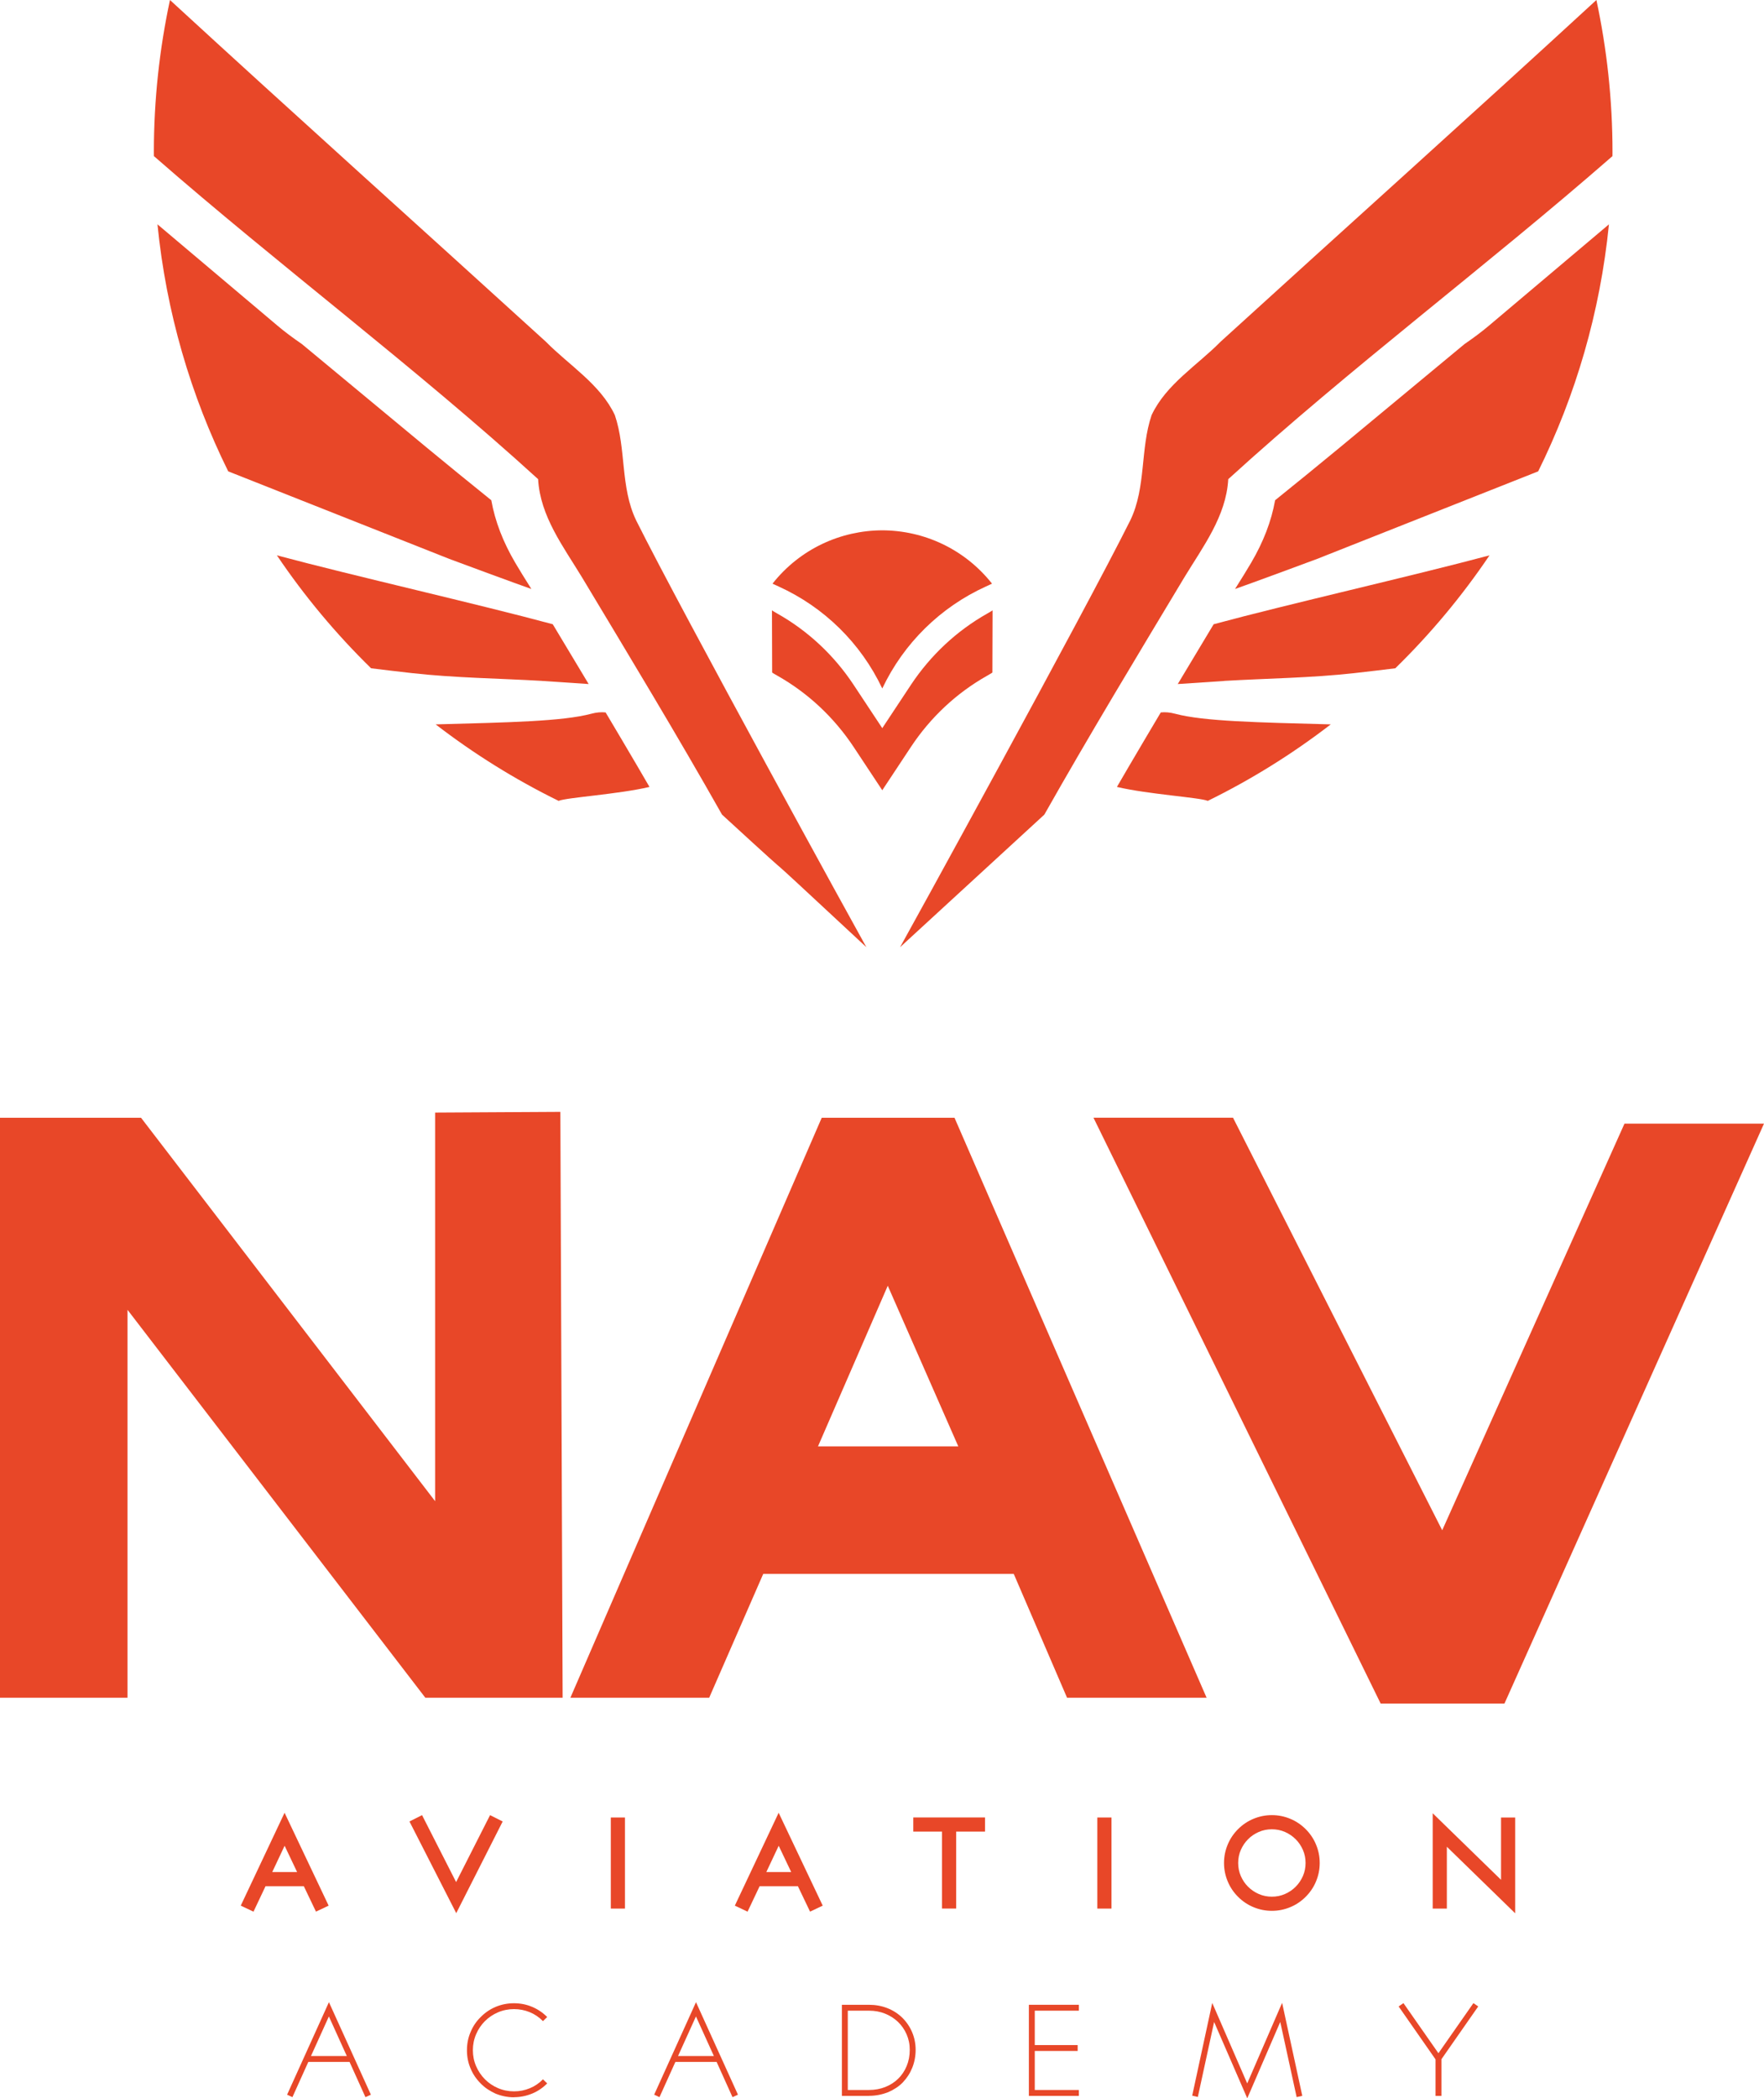 <?xml version="1.0" encoding="UTF-8"?><svg id="Capa_2" xmlns="http://www.w3.org/2000/svg" viewBox="0 0 425.11 505.6"><defs><style>.cls-1{fill:#e84728;stroke-width:0px;}</style></defs><g id="Capa_1-2"><path class="cls-1" d="M186.08,162.06c.23.15.48.32,1.23.74,7.4,4.17,13.69,10.08,18.39,17.16,3.06,4.62,5.98,9.01,6.92,10.46.94-1.45,3.86-5.84,6.92-10.46,4.69-7.09,10.98-12.99,18.39-17.16.75-.42,1.01-.59,1.23-.74.01-3.59.03-4.84.04-13.54,0-.37,0-.74,0-1.45-.24.16-.48.32-1.27.77-7.4,4.17-13.69,10.08-18.39,17.16-3.06,4.62-5.98,9.01-6.92,10.46-.94-1.45-3.86-5.84-6.92-10.46-4.69-7.09-10.98-12.99-18.39-17.16-.79-.45-1.04-.61-1.27-.77,0,.71,0,1.08,0,1.45.01,8.7.03,9.96.04,13.54Z"/><path class="cls-1" d="M212.58,165.82s.03.06.04.06c0,0,.04-.06.04-.06,5.16-10.85,13.99-19.52,24.92-24.49.5-.23.8-.37,1.49-.69-6.66-8.42-16.5-12.82-26.45-12.85h0s0,0,0,0c0,0,0,0,0,0h0c-9.95.03-19.79,4.42-26.45,12.85.7.32.99.46,1.49.69,10.94,4.97,19.77,13.64,24.92,24.49Z"/><path class="cls-1" d="M76.15,460.64l-2.93-6.13h-9.23l-2.9,6.13-3.07-1.45,10.56-22.38,10.62,22.38-3.07,1.45ZM65.61,451.09h5.99l-3.01-6.33-2.98,6.33Z"/><path class="cls-1" d="M98.67,438.91l3.04-1.53,8.21,16.13,8.18-16.13,3.04,1.53-11.19,22.09-11.27-22.09Z"/><path class="cls-1" d="M147.2,459.9v-21.95h3.41v21.95h-3.41Z"/><path class="cls-1" d="M195.22,460.64l-2.93-6.13h-9.23l-2.9,6.13-3.07-1.45,10.56-22.38,10.62,22.38-3.07,1.45ZM184.68,451.09h5.99l-3.01-6.33-2.98,6.33Z"/><path class="cls-1" d="M237.39,441.35h-6.96v18.54h-3.41v-18.54h-6.93v-3.41h17.29v3.41Z"/><path class="cls-1" d="M264.45,459.9v-21.95h3.41v21.95h-3.41Z"/><path class="cls-1" d="M306.51,460.44c-1.55,0-3.05-.3-4.49-.91-1.36-.57-2.58-1.39-3.66-2.47-1.08-1.08-1.9-2.3-2.47-3.66-.61-1.44-.91-2.93-.91-4.49s.3-3.05.91-4.49c.57-1.36,1.39-2.58,2.47-3.66s2.3-1.9,3.66-2.47c1.44-.61,2.93-.91,4.49-.91s3.05.3,4.49.91c1.36.57,2.58,1.39,3.66,2.47,1.08,1.08,1.9,2.3,2.47,3.66.61,1.44.91,2.93.91,4.49s-.3,3.05-.91,4.49c-.57,1.36-1.39,2.58-2.47,3.66-1.08,1.08-2.3,1.9-3.66,2.47-1.44.61-2.93.91-4.49.91ZM306.51,440.79c-1.12,0-2.17.21-3.15.64-.98.43-1.85,1.01-2.58,1.75-.74.74-1.32,1.6-1.75,2.58-.43.98-.64,2.04-.64,3.15s.21,2.17.64,3.15c.43.98,1.01,1.85,1.75,2.58.74.74,1.6,1.32,2.58,1.75.98.43,2.03.64,3.15.64s2.17-.21,3.15-.64c.98-.43,1.85-1.01,2.58-1.75.74-.74,1.32-1.6,1.75-2.58.43-.98.64-2.03.64-3.15s-.21-2.17-.64-3.15c-.43-.98-1.01-1.85-1.75-2.58-.74-.74-1.6-1.32-2.58-1.75-.98-.43-2.04-.64-3.15-.64Z"/><path class="cls-1" d="M348.68,444.99v14.91h-3.41v-22.97l16.47,16.04v-15.02h3.41v23.09l-16.47-16.04Z"/><path class="cls-1" d="M88.07,505.34l-3.83-8.49h-9.94l-3.83,8.49-1.28-.6,10.08-22.29,10.11,22.29-1.31.6ZM74.95,495.43h8.63l-4.32-9.54-4.32,9.54Z"/><path class="cls-1" d="M123.86,505.37c-1.5,0-2.97-.29-4.43-.88-.66-.3-1.3-.65-1.9-1.05-.61-.4-1.16-.86-1.68-1.39-1.08-1.08-1.89-2.28-2.44-3.61-.59-1.36-.88-2.83-.88-4.4s.29-3.04.88-4.4c.57-1.38,1.38-2.58,2.44-3.61,1.02-1.04,2.22-1.86,3.58-2.44,1.4-.59,2.88-.88,4.43-.88s3.04.29,4.4.88c1.32.55,2.53,1.36,3.61,2.44l-1.02.99c-.93-.95-1.99-1.67-3.19-2.16-1.2-.49-2.47-.74-3.79-.74s-2.65.26-3.86.78c-1.21.52-2.26,1.23-3.15,2.12-.89.89-1.6,1.94-2.12,3.15-.52,1.21-.78,2.5-.78,3.86s.26,2.65.78,3.85c.52,1.2,1.23,2.25,2.12,3.15.89.9,1.94,1.61,3.15,2.13,1.21.52,2.5.78,3.86.78s2.59-.25,3.79-.74c1.2-.49,2.27-1.21,3.19-2.16l1.02.99c-1.08,1.08-2.28,1.89-3.61,2.44-1.44.59-2.91.88-4.4.88Z"/><path class="cls-1" d="M176.53,505.34l-3.83-8.49h-9.94l-3.83,8.49-1.28-.6,10.08-22.29,10.11,22.29-1.31.6ZM163.41,495.43h8.63l-4.32-9.54-4.32,9.54Z"/><path class="cls-1" d="M209.42,505.03h-6.53v-21.95h6.53c1.57,0,3.05.27,4.43.81,1.38.54,2.59,1.32,3.63,2.34,1.02,1.02,1.81,2.2,2.36,3.52.55,1.32.82,2.73.82,4.2s-.27,2.94-.8,4.27c-.53,1.33-1.29,2.51-2.27,3.54-.49.51-1.04.97-1.65,1.36-.61.4-1.24.74-1.9,1.02-.72.28-1.46.5-2.23.65-.77.15-1.57.23-2.4.23ZM204.31,503.61h5.11c1.42,0,2.73-.24,3.93-.72,1.2-.48,2.24-1.15,3.11-2,.87-.85,1.55-1.87,2.04-3.05.49-1.18.74-2.47.74-3.88s-.25-2.59-.75-3.75c-.5-1.15-1.19-2.15-2.07-3-.88-.84-1.92-1.51-3.11-1.99-1.19-.48-2.49-.72-3.89-.72h-5.11v19.11Z"/><path class="cls-1" d="M249.37,484.5v8.29h10.34v1.42h-10.34v9.4h10.62v1.42h-12.04v-21.95h12.04v1.42h-10.62Z"/><path class="cls-1" d="M292.59,487.23l-3.92,18.06-1.36-.31,4.83-22.35,8.43,19.4,8.41-19.42,4.86,22.41-1.36.31-3.95-18.12-7.95,18.4-7.98-18.37Z"/><path class="cls-1" d="M347.37,496.23v8.8h-1.42v-8.8l-8.89-12.75,1.16-.8,8.43,12.07,8.43-12.07,1.16.8-8.89,12.75Z"/><path class="cls-1" d="M183.93,379.26l-13.02,29.83h-33.45l60.57-139.75h32l60.75,139.75h-33.63l-12.84-29.83h-60.39ZM213.94,309.83l-16.81,38.69h33.81l-16.99-38.69Z"/><path class="cls-1" d="M135.04,267.92l.55,141.17h-33.09l-71.77-93.47v93.47H0v-139.75h33.99l70.87,92.39v-93.64l30.18-.17Z"/><path class="cls-1" d="M425.11,270.75l-62.55,139.75h-29.83l-69.21-141.17h33.63l50.41,99.41,43.93-97.99h33.63Z"/><path class="cls-1" d="M128.07,141.95c-.18-.28-.34-.55-.52-.84-1.11-1.76-2.25-3.58-3.37-5.49-2.97-5.06-4.88-10.03-5.78-15.08-5.15-4.16-10.45-8.45-15.65-12.76-9.67-8.02-19.72-16.35-29.99-24.87-2.17-1.49-4.13-2.95-5.81-4.37-9.67-8.16-19.33-16.32-29-24.48,2.11,21.19,8.02,41.26,17.05,59.52,17.77,7.02,35.52,14.07,53.29,21.1.42.17,16.21,6.01,19.78,7.25Z"/><path class="cls-1" d="M130.63,164.08c.95.06,6,.4,11.23.75-2.01-3.36-4.02-6.71-6.01-10.01-.88-1.46-1.76-2.93-2.64-4.4-17.94-4.85-47.9-11.63-66.48-16.6,6.63,9.83,14.25,18.95,22.7,27.21,2.72.34,5.96.73,9.89,1.17,10.39,1.16,20.87,1.26,31.3,1.87Z"/><path class="cls-1" d="M153.6,184.61c-2.52-4.3-5.08-8.62-7.65-12.94-1.07-.11-2.21-.02-3.43.31-6.97,1.86-19.92,2.09-37.53,2.57,9.19,7.08,19.11,13.27,29.63,18.43,1.92-.82,14.46-1.59,21.9-3.36-.96-1.66-1.93-3.33-2.92-5.01Z"/><path class="cls-1" d="M153.29,125.35c-3.83-7.97-2.34-17.16-5.12-25.33-3.5-7.44-10.99-11.96-16.62-17.68C101.36,54.85,71.01,27.64,40.96,0c-2.53,11.82-3.88,24.07-3.88,36.64,0,.33.01.65.01.98,30.31,26.48,63.11,50.97,92.59,77.84.5,8.95,6.09,16.26,10.58,23.66,11.39,18.97,22.85,37.9,33.74,57.17,12.79,11.75,12.95,11.79,14.17,12.86,1.22,1.07,3.5,3.16,20.61,19.08-1.44-2.51-44.37-80.59-55.5-102.89Z"/><path class="cls-1" d="M297.62,141.95c.18-.28.34-.55.52-.84,1.11-1.76,2.25-3.58,3.37-5.49,2.97-5.06,4.88-10.03,5.78-15.08,5.15-4.16,10.45-8.45,15.65-12.76,9.67-8.02,19.72-16.35,29.99-24.87,2.17-1.49,4.13-2.95,5.81-4.37,9.67-8.16,19.33-16.32,29-24.48-2.11,21.19-8.02,41.26-17.05,59.52-17.77,7.02-35.52,14.07-53.29,21.1-.42.17-16.21,6.01-19.78,7.25Z"/><path class="cls-1" d="M295.06,164.08c-.95.06-6,.4-11.23.75,2.01-3.36,4.02-6.71,6.01-10.01.88-1.46,1.76-2.93,2.64-4.4,17.94-4.85,47.9-11.63,66.48-16.6-6.63,9.83-14.25,18.95-22.7,27.21-2.72.34-5.96.73-9.89,1.17-10.39,1.16-20.87,1.26-31.3,1.87Z"/><path class="cls-1" d="M272.09,184.61c2.52-4.3,5.08-8.62,7.65-12.94,1.07-.11,2.21-.02,3.43.31,6.97,1.86,19.92,2.09,37.53,2.57-9.19,7.08-19.11,13.27-29.63,18.43-1.92-.82-14.46-1.59-21.9-3.36.96-1.66,1.93-3.33,2.92-5.01Z"/><path class="cls-1" d="M216.91,228.24c1.44-2.51,44.37-80.59,55.5-102.89,3.83-7.97,2.34-17.16,5.12-25.33,3.5-7.44,10.99-11.96,16.62-17.68C324.33,54.85,354.68,27.64,384.72,0c2.53,11.82,3.88,24.07,3.88,36.64,0,.33-.01.65-.01.98-30.31,26.48-63.11,50.97-92.59,77.84-.5,8.95-6.09,16.26-10.58,23.66-11.39,18.97-22.85,37.9-33.74,57.17"/></g></svg>
